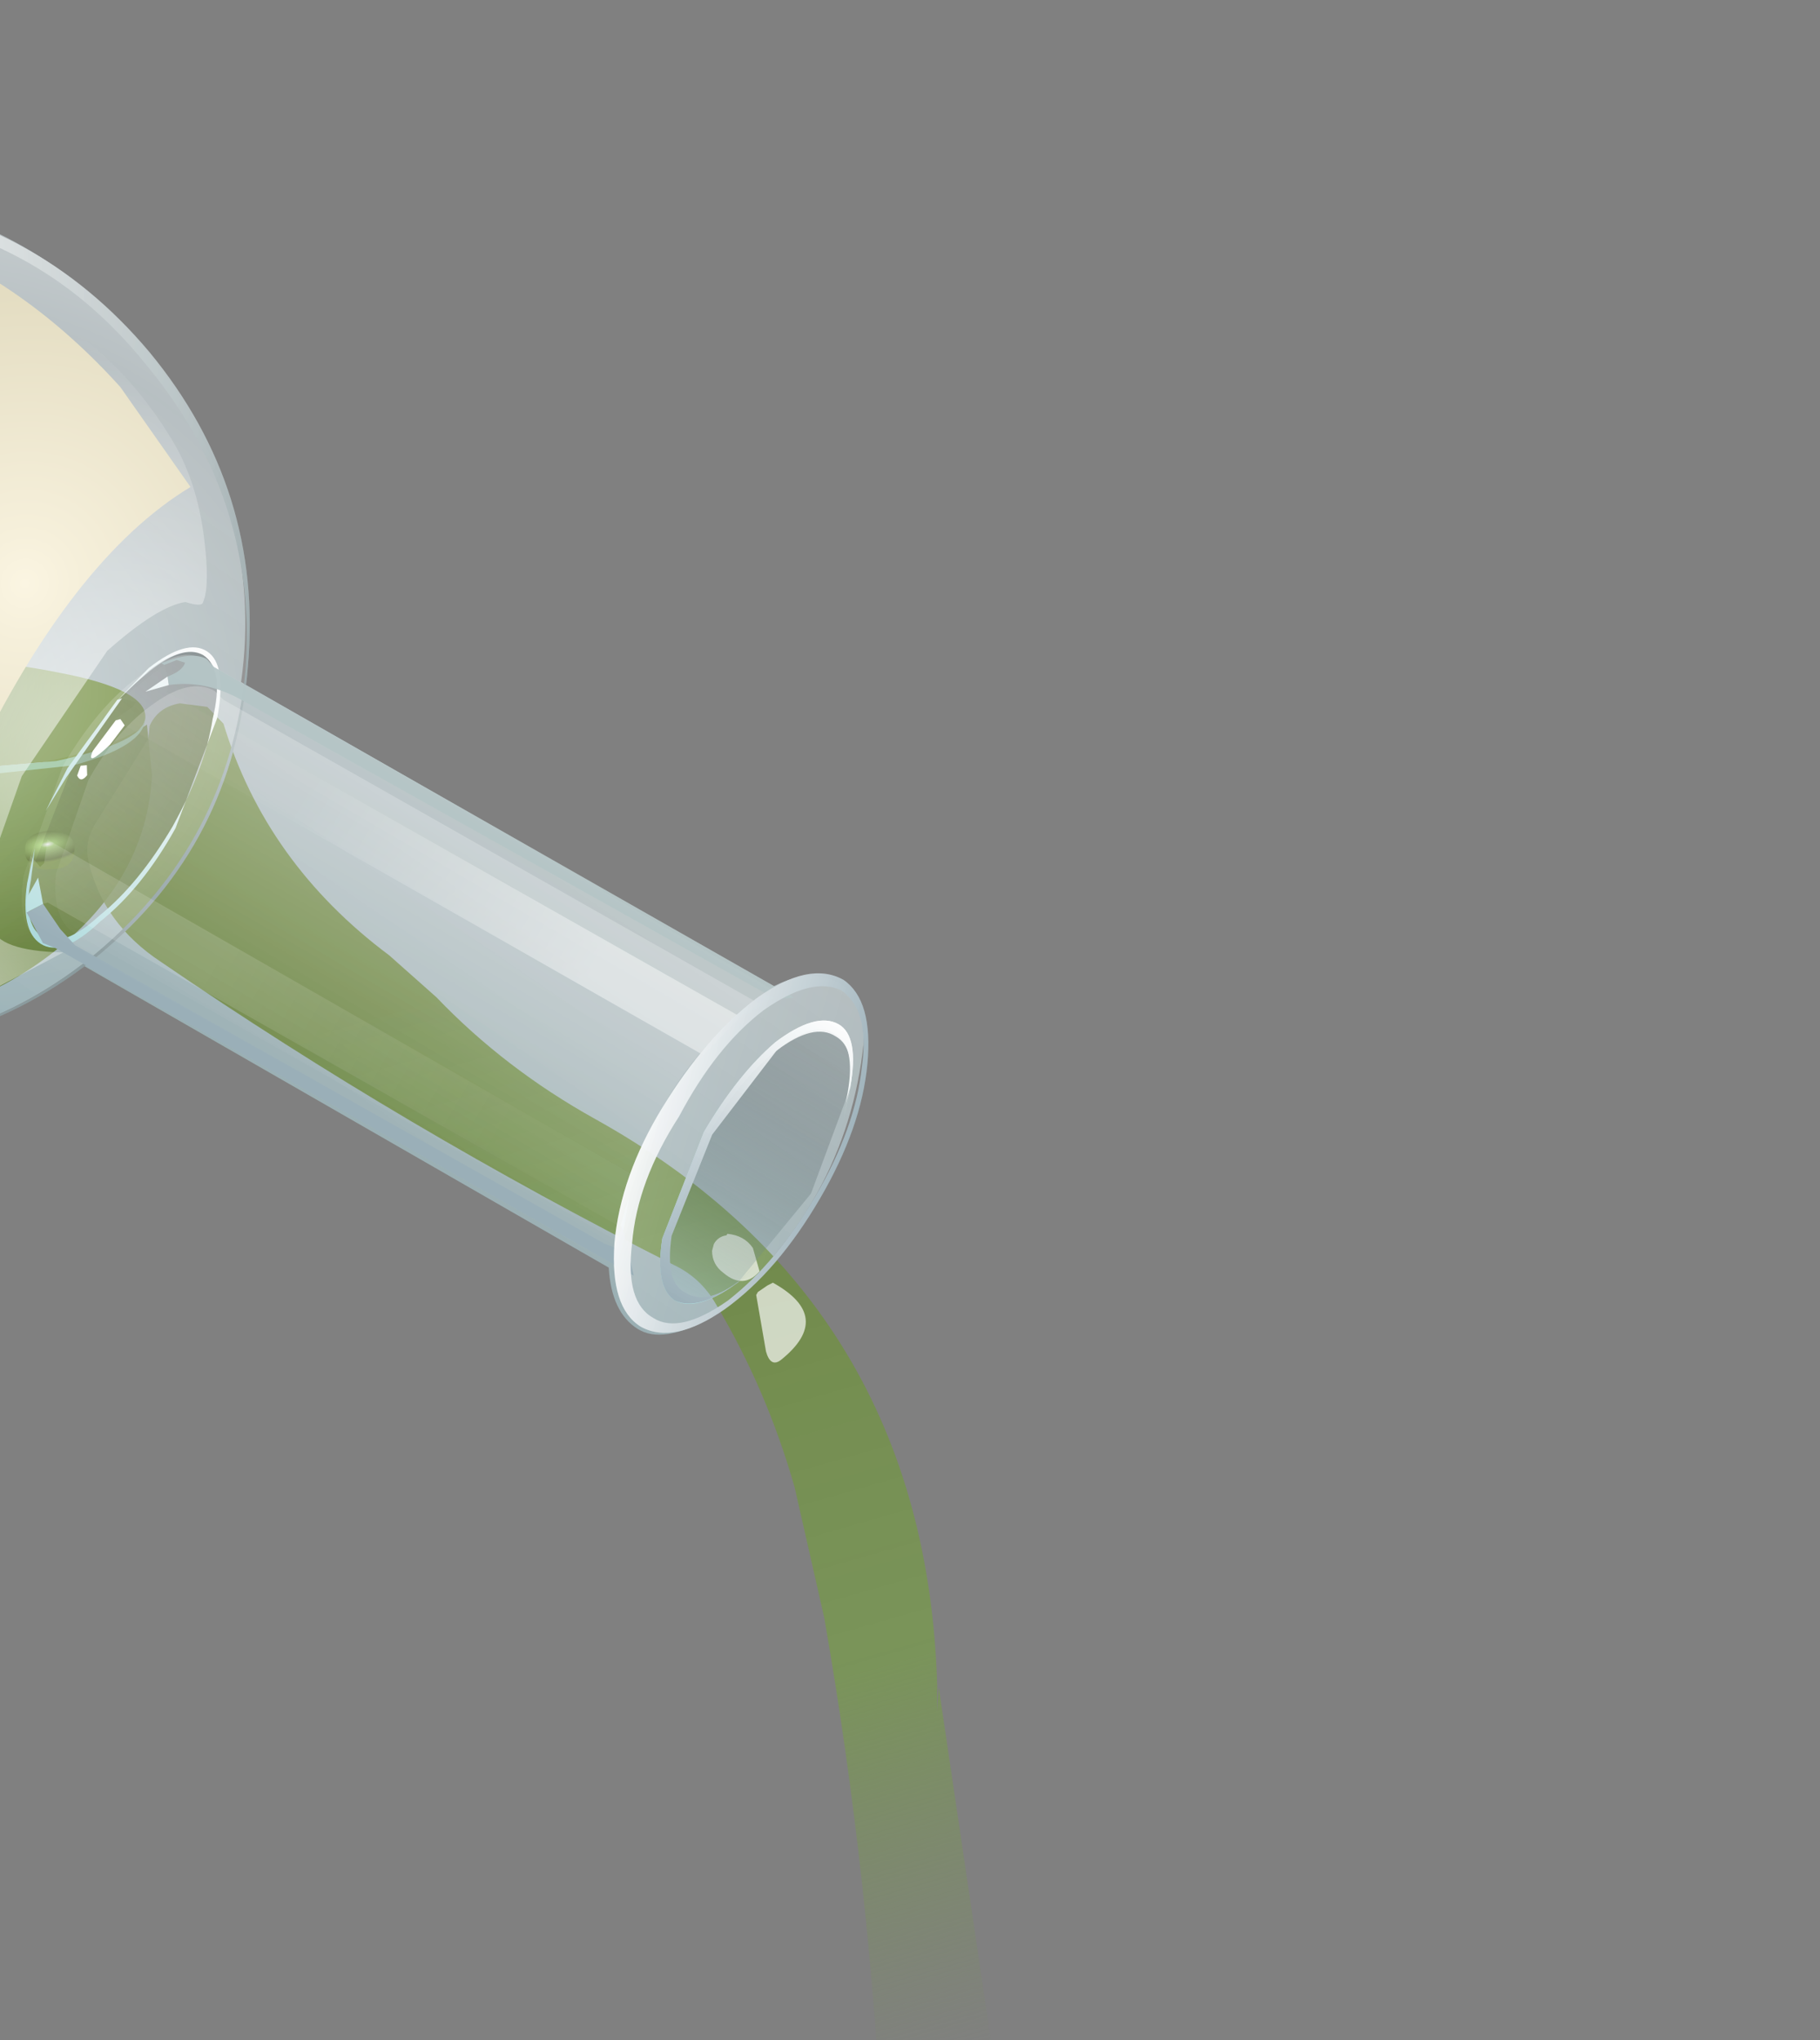 <?xml version="1.0" encoding="UTF-8" standalone="no"?>
<svg xmlns:xlink="http://www.w3.org/1999/xlink" height="59.3px" width="52.9px" xmlns="http://www.w3.org/2000/svg">
  <rect width="100%" height="100%" fill="#808080" stroke="none"/>
  <g transform="matrix(1.0, 0.0, 0.0, 1.0, 0.0, 0.0)">
    <use height="46.15" transform="matrix(-0.485, 0.872, -0.872, -0.485, 29.984, 23.469)" width="24.7" xlink:href="#shape0"/>
    <use height="17.85" transform="matrix(0.735, -0.035, 0.029, 0.601, -13.487, 19.435)" width="24.15" xlink:href="#shape1"/>
    <use height="61.95" transform="matrix(-0.485, 0.872, -0.872, -0.485, 59, 50.008)" width="52.95" xlink:href="#shape2"/>
    <use height="46.1" transform="matrix(-0.485, 0.872, -0.872, -0.485, 30.115, 23.542)" width="24.75" xlink:href="#shape3"/>
  </g>
  <defs>
    <g id="shape0" transform="matrix(1.0, 0.0, 0.0, 1.0, 12.35, 19.55)">
      <path d="M6.5 -16.9 Q6.45 -16.0 5.35 -15.3 L5.1 2.4 Q9.6 4.4 11.45 9.0 13.3 13.7 11.45 18.45 9.55 23.3 4.9 25.45 0.2 27.6 -4.6 25.7 -9.35 23.85 -11.35 19.15 -13.3 14.4 -11.45 9.45 -10.45 6.95 -8.55 5.05 -6.7 3.25 -4.35 2.35 L-4.2 -9.7 -4.15 -9.85 -4.05 -15.45 Q-5.15 -16.15 -5.15 -17.15 -5.15 -17.95 -4.0 -18.6 0.45 -20.5 5.2 -18.6 6.55 -17.75 6.5 -16.9" fill="url(#gradient0)" fill-rule="evenodd" stroke="none"/>
    </g>
    <linearGradient gradientTransform="matrix(0.011, 0.001, 0.001, -0.011, 1.2, 0.5)" gradientUnits="userSpaceOnUse" id="gradient0" spreadMethod="pad" x1="-819.2" x2="819.2">
      <stop offset="0.008" stop-color="#d9eaee" stop-opacity="0.549"/>
      <stop offset="1.0" stop-color="#93bac2" stop-opacity="0.698"/>
    </linearGradient>
    <g id="shape1" transform="matrix(1.0, 0.0, 0.0, 1.0, 11.95, -8.35)">
      <path d="M7.25 14.15 Q10.55 13.6 12.05 12.45 L12.15 14.9 Q11.75 19.85 8.0 23.15 4.25 26.45 -0.75 26.2 -5.75 25.95 -9.0 22.3 -12.3 18.6 -11.9 13.7 L-11.55 11.55 Q-10.0 12.75 -7.0 13.5 -3.95 14.35 -0.15 14.55 L7.25 14.15" fill="url(#gradient1)" fill-rule="evenodd" stroke="none"/>
      <path d="M12.0 12.1 Q11.9 13.3 8.4 14.0 L-0.1 14.4 Q-4.95 14.15 -8.4 13.1 -11.75 12.05 -11.75 10.8 -11.6 9.55 -8.05 8.85 L0.35 8.4 Q5.3 8.7 8.7 9.75 12.1 10.75 12.0 12.1" fill="url(#gradient2)" fill-rule="evenodd" stroke="none"/>
      <path d="M8.4 14.0 Q11.85 13.3 12.0 12.15 11.9 13.5 9.05 14.25 L0.05 14.9 Q-5.65 14.55 -8.9 13.3 -11.85 12.2 -11.75 10.8 -11.75 12.05 -8.4 13.1 -4.95 14.15 -0.1 14.4 L8.4 14.0" fill="#84b78a" fill-rule="evenodd" stroke="none"/>
      <path d="M2.7 16.9 L2.15 17.9 Q1.6 18.4 0.9 18.35 0.25 18.3 -0.25 17.85 -0.65 17.35 -0.65 16.7 -0.55 16.05 -0.05 15.65 0.5 15.15 1.15 15.2 1.85 15.25 2.35 15.75 2.75 16.2 2.7 16.9" fill="url(#gradient3)" fill-rule="evenodd" stroke="none"/>
      <path d="M-4.65 19.1 Q-4.0 19.2 -3.45 19.65 -3.0 20.1 -3.05 20.75 -3.15 21.4 -3.7 21.85 -4.25 22.3 -4.9 22.2 -5.5 22.2 -6.0 21.7 -6.45 21.25 -6.45 20.6 -6.4 19.95 -5.85 19.5 -5.35 19.1 -4.65 19.1" fill="url(#gradient4)" fill-rule="evenodd" stroke="none"/>
      <path d="M8.95 18.35 Q8.9 19.3 7.9 19.2 7.5 19.25 7.25 18.95 6.95 18.65 7.0 18.25 7.0 17.35 8.05 17.35 9.05 17.45 8.95 18.35" fill="url(#gradient5)" fill-rule="evenodd" stroke="none"/>
    </g>
    <radialGradient cx="0" cy="0" gradientTransform="matrix(0.007, 0.018, 0.018, -0.008, -2.4, 10.4)" gradientUnits="userSpaceOnUse" id="gradient1" r="819.2" spreadMethod="pad">
      <stop offset="0.0" stop-color="#679f15" stop-opacity="0.667"/>
      <stop offset="0.988" stop-color="#466408" stop-opacity="0.847"/>
    </radialGradient>
    <radialGradient cx="0" cy="0" gradientTransform="matrix(0.005, 0.014, 0.014, -0.006, -2.35, 7.75)" gradientUnits="userSpaceOnUse" id="gradient2" r="819.2" spreadMethod="pad">
      <stop offset="0.0" stop-color="#577519" stop-opacity="0.667"/>
      <stop offset="0.988" stop-color="#5e7e1b" stop-opacity="0.847"/>
    </radialGradient>
    <radialGradient cx="0" cy="0" gradientTransform="matrix(5.0E-4, 0.002, 0.003, -6.0E-4, 0.9, 16.3)" gradientUnits="userSpaceOnUse" id="gradient3" r="819.2" spreadMethod="pad">
      <stop offset="0.0" stop-color="#ffffff"/>
      <stop offset="0.165" stop-color="#9aca63"/>
      <stop offset="0.859" stop-color="#415812" stop-opacity="0.847"/>
      <stop offset="1.0" stop-color="#5f7f1c" stop-opacity="0.847"/>
    </radialGradient>
    <radialGradient cx="0" cy="0" gradientTransform="matrix(5.0E-4, 0.002, 0.003, -6.0E-4, -4.9, 20.15)" gradientUnits="userSpaceOnUse" id="gradient4" r="819.2" spreadMethod="pad">
      <stop offset="0.0" stop-color="#ffffff"/>
      <stop offset="0.165" stop-color="#9aca63"/>
      <stop offset="0.859" stop-color="#415812" stop-opacity="0.847"/>
      <stop offset="1.0" stop-color="#5f7f1c" stop-opacity="0.847"/>
    </radialGradient>
    <radialGradient cx="0" cy="0" gradientTransform="matrix(3.0E-4, 0.001, 0.002, -4.0E-4, 7.9, 18.0)" gradientUnits="userSpaceOnUse" id="gradient5" r="819.2" spreadMethod="pad">
      <stop offset="0.0" stop-color="#ffffff"/>
      <stop offset="0.165" stop-color="#9aca63"/>
      <stop offset="0.859" stop-color="#415812" stop-opacity="0.847"/>
      <stop offset="1.0" stop-color="#5f7f1c" stop-opacity="0.847"/>
    </radialGradient>
    <g id="shape2" transform="matrix(1.0, 0.0, 0.0, 1.0, 3.25, 57.9)">
      <path d="M49.5 -56.45 Q48.15 -53.5 45.35 -51.7 L41.5 -49.0 41.5 -48.9 Q38.75 -46.75 35.5 -44.0 32.7 -41.6 29.55 -39.45 27.5 -38.1 25.95 -36.45 L23.95 -34.8 Q17.25 -30.65 11.2 -25.75 L8.3 -23.15 Q6.2 -21.05 4.75 -18.55 4.3 -17.8 4.35 -16.95 4.7 -8.15 3.9 0.4 3.75 2.45 2.35 3.7 1.95 4.05 1.4 4.05 L-1.6 3.9 -1.95 4.05 Q-2.55 4.1 -2.95 3.6 L-3.25 2.85 -3.05 2.2 Q-0.1 -0.85 0.5 -5.3 L0.9 -7.1 Q1.75 -9.85 1.75 -12.85 1.75 -23.9 11.35 -29.6 L12.0 -29.95 11.35 -29.65 23.15 -38.7 Q23.35 -39.5 24.05 -40.0 25.55 -41.1 27.2 -41.9 L28.0 -42.55 31.0 -45.35 31.35 -45.7 Q32.05 -47.6 34.25 -49.05 38.6 -51.85 42.55 -55.25 45.1 -57.45 48.3 -57.85 50.25 -58.1 49.5 -56.45" fill="url(#gradient6)" fill-rule="evenodd" stroke="none"/>
      <path d="M5.25 -20.5 L3.95 -19.45 3.85 -19.45 3.55 -19.6 3.4 -19.7 Q3.4 -21.75 5.25 -21.0 5.6 -20.85 5.25 -20.5 M3.3 -19.2 Q4.0 -19.05 3.85 -18.3 3.8 -17.9 3.45 -17.7 L3.25 -17.65 Q3.0 -17.65 2.85 -17.85 L2.8 -17.85 Q2.6 -18.3 2.8 -18.7 L3.3 -19.2" fill="#ffffff" fill-opacity="0.659" fill-rule="evenodd" stroke="none"/>
    </g>
    <linearGradient gradientTransform="matrix(-0.015, 0.015, -0.707, -0.705, -6.3, -38.05)" gradientUnits="userSpaceOnUse" id="gradient6" spreadMethod="pad" x1="-819.2" x2="819.2">
      <stop offset="0.004" stop-color="#7a9652" stop-opacity="0.0"/>
      <stop offset="0.345" stop-color="#779e47" stop-opacity="0.667"/>
      <stop offset="0.988" stop-color="#658032" stop-opacity="0.847"/>
    </linearGradient>
    <g id="shape3" transform="matrix(1.0, 0.0, 0.0, 1.0, 12.35, 19.7)">
      <path d="M11.35 8.7 Q13.4 13.45 11.5 18.25 9.6 23.1 4.95 25.25 0.25 27.35 -4.5 25.55 -9.25 23.65 -11.3 18.95 -13.3 14.2 -11.45 9.35 -9.55 4.5 -4.85 2.4 -0.15 0.25 4.6 2.1 9.35 4.0 11.35 8.7" fill="url(#gradient7)" fill-rule="evenodd" stroke="none"/>
      <path d="M11.5 18.25 Q9.6 23.1 4.95 25.25 0.25 27.35 -4.5 25.55 -9.25 23.65 -11.3 18.95 -13.3 14.2 -11.45 9.35 -9.55 4.5 -4.85 2.4 -0.15 0.25 4.6 2.1 9.35 4.0 11.35 8.7 13.4 13.45 11.5 18.25 M11.4 18.05 Q13.25 13.3 11.25 8.65 9.25 4.0 4.6 2.2 -0.1 0.4 -4.7 2.4 -9.25 4.5 -11.1 9.3 -13.0 14.0 -10.95 18.65 -8.95 23.35 -4.35 25.15 0.35 26.9 4.9 24.85 9.5 22.75 11.4 18.05" fill="url(#gradient8)" fill-rule="evenodd" stroke="none"/>
      <path d="M6.95 13.7 Q7.2 16.15 5.4 17.95 2.0 21.4 -7.8 18.15 -10.65 17.25 -10.95 13.6 -11.2 10.5 -9.6 7.65 -8.9 6.35 -7.45 5.3 -6.35 4.5 -5.85 4.45 -5.7 4.4 -5.6 4.9 -5.1 5.55 -3.25 6.2 L1.15 6.6 3.2 6.25 Q6.1 7.2 6.8 10.55 7.15 12.25 6.95 13.7" fill="url(#gradient9)" fill-rule="evenodd" stroke="none"/>
      <path d="M7.0 6.7 L5.4 5.25 Q5.95 4.75 5.05 3.05 L7.2 4.45 Q9.7 6.3 10.6 8.6 11.55 10.85 11.5 13.5 L11.25 15.75 9.25 16.1 9.6 15.05 Q9.8 13.45 9.3 11.0 8.65 8.55 7.0 6.7" fill="url(#gradient10)" fill-rule="evenodd" stroke="none"/>
      <path d="M4.95 3.8 Q4.95 3.1 3.6 2.65 2.25 2.1 0.3 2.05 -1.65 2.05 -3.0 2.55 -4.45 2.95 -4.5 3.7 -4.5 4.35 -3.35 4.85 L-2.1 5.25 -3.4 4.9 Q-4.7 4.35 -4.65 3.65 -4.6 2.95 -3.1 2.45 L0.3 1.95 Q2.3 1.95 3.75 2.55 5.2 3.0 5.15 3.75 5.1 4.45 3.8 4.95 L2.8 5.25 3.65 4.9 Q4.9 4.5 4.95 3.8" fill="url(#gradient11)" fill-rule="evenodd" stroke="none"/>
      <path d="M4.95 3.8 Q4.95 4.5 3.5 5.0 L0.2 5.45 Q-1.8 5.45 -3.15 4.9 -4.5 4.4 -4.5 3.7 -4.45 2.95 -3.0 2.55 -1.65 2.05 0.3 2.05 2.25 2.1 3.6 2.65 4.95 3.1 4.95 3.8" fill="url(#gradient12)" fill-rule="evenodd" stroke="none"/>
      <path d="M0.6 -19.7 Q3.05 -19.65 4.75 -18.85 6.4 -18.05 6.4 -16.95 6.35 -15.9 4.65 -15.1 2.85 -14.3 0.5 -14.4 -1.9 -14.5 -3.6 -15.25 -5.3 -16.05 -5.3 -17.2 -5.2 -18.25 -3.5 -19.0 -1.8 -19.75 0.6 -19.7 M5.25 -17.45 Q5.2 -18.2 3.9 -18.8 L0.6 -19.4 -2.65 -18.9 Q-4.1 -18.4 -4.1 -17.7 -4.1 -16.95 -2.75 -16.35 -1.4 -15.85 0.55 -15.8 L3.85 -16.25 Q5.2 -16.75 5.25 -17.45" fill="url(#gradient13)" fill-rule="evenodd" stroke="none"/>
      <path d="M3.6 -14.85 Q4.9 -15.25 5.2 -15.95 L5.05 3.45 5.1 3.8 Q5.1 4.6 3.65 5.15 L0.3 5.7 Q-1.7 5.65 -3.0 5.05 -4.4 4.45 -4.4 3.65 L-4.35 3.3 -4.15 -16.1 Q-3.8 -15.4 -2.55 -14.95 -1.25 -14.4 0.5 -14.4 L3.6 -14.85" fill="url(#gradient14)" fill-rule="evenodd" stroke="none"/>
      <path d="M0.45 -14.5 Q3.2 -14.55 4.55 -15.35 L4.4 3.0 Q4.4 3.8 3.15 4.35 L0.3 4.85 Q-1.4 4.85 -2.6 4.25 -3.75 3.7 -3.75 2.9 L-3.65 2.55 -3.5 -15.5 Q-2.15 -14.6 0.45 -14.5" fill="url(#gradient15)" fill-rule="evenodd" stroke="none"/>
      <path d="M1.7 5.5 L0.3 5.55 -2.15 5.25 -2.25 5.15 0.55 5.45 1.7 5.5" fill="url(#gradient16)" fill-rule="evenodd" stroke="none"/>
      <path d="M-4.15 -16.2 L-3.85 -15.75 -3.9 1.9 -3.9 2.1 Q-3.9 3.3 -3.25 4.15 L-3.45 4.3 Q-3.8 4.0 -4.05 4.05 L-4.0 4.3 -3.7 4.55 -3.7 4.65 Q-4.45 4.05 -4.45 3.55 L-4.35 3.25 -4.15 -16.2" fill="url(#gradient17)" fill-rule="evenodd" stroke="none"/>
      <path d="M4.75 -15.2 L4.15 -15.05 4.2 -15.15 5.2 -16.05 5.05 3.3 5.1 3.7 4.55 4.55 4.1 4.25 4.5 3.45 4.7 2.85 4.8 -14.85 4.75 -15.2" fill="url(#gradient18)" fill-rule="evenodd" stroke="none"/>
      <path d="M-2.9 -15.1 L-1.4 -14.7 -1.6 4.7 -1.7 4.9 -1.6 5.0 -1.6 5.05 -2.2 4.75 -2.35 4.75 -2.25 5.15 -3.7 4.55 -3.45 4.3 -2.75 4.65 -3.25 4.15 -3.05 4.1 -2.9 -15.1" fill="url(#gradient19)" fill-rule="evenodd" stroke="none"/>
      <path d="M-3.45 4.3 L-3.25 4.15 -2.75 4.65 -3.45 4.3" fill="url(#gradient20)" fill-rule="evenodd" stroke="none"/>
      <path d="M-3.45 4.3 L-3.25 4.15 -2.75 4.65 -3.45 4.3" fill="url(#gradient21)" fill-rule="evenodd" stroke="none"/>
      <path d="M4.1 -15.0 L4.15 -15.05 4.0 4.15 4.1 4.25 3.5 4.75 4.2 4.75 3.05 5.25 3.2 4.85 3.05 4.8 2.4 5.05 2.65 -14.7 3.2 -14.8 4.1 -15.0" fill="url(#gradient22)" fill-rule="evenodd" stroke="none"/>
      <path d="M4.1 -15.0 L3.2 -14.8 4.2 -15.15 4.15 -15.05 4.1 -15.0" fill="url(#gradient23)" fill-rule="evenodd" stroke="none"/>
      <path d="M4.1 -15.0 L3.2 -14.8 4.2 -15.15 4.15 -15.05 4.1 -15.0" fill="url(#gradient24)" fill-rule="evenodd" stroke="none"/>
      <path d="M4.1 4.25 L4.55 4.55 4.2 4.75 3.5 4.75 4.1 4.25" fill="url(#gradient25)" fill-rule="evenodd" stroke="none"/>
      <path d="M4.1 4.25 L4.55 4.55 4.2 4.75 3.5 4.75 4.1 4.25" fill="url(#gradient26)" fill-rule="evenodd" stroke="none"/>
      <path d="M-1.7 4.9 L-1.6 4.7 -0.9 4.8 Q0.05 5.1 -0.5 5.15 L-1.6 5.0 -1.7 4.9" fill="#ffffff" fill-rule="evenodd" stroke="none"/>
      <path d="M0.2 4.95 Q0.5 5.0 0.35 5.2 L0.05 5.25 -0.05 5.1 0.2 4.95" fill="#ffffff" fill-rule="evenodd" stroke="none"/>
      <path d="M5.25 -17.45 Q5.2 -16.75 3.85 -16.25 L0.55 -15.8 Q-1.4 -15.85 -2.75 -16.35 -4.1 -16.95 -4.1 -17.7 -4.1 -18.4 -2.65 -18.9 L0.6 -19.4 3.9 -18.8 Q5.2 -18.2 5.25 -17.45" fill="url(#gradient27)" fill-rule="evenodd" stroke="none"/>
      <path d="M0.6 -19.7 Q3.05 -19.65 4.75 -18.85 6.4 -18.05 6.4 -16.95 6.35 -15.9 4.65 -15.1 2.85 -14.3 0.5 -14.4 -1.9 -14.5 -3.6 -15.25 -5.3 -16.05 -5.3 -17.2 -5.2 -18.25 -3.5 -19.0 -1.8 -19.75 0.6 -19.7 M4.5 -18.8 Q2.85 -19.5 0.6 -19.55 -1.7 -19.6 -3.35 -18.9 -4.9 -18.3 -5.0 -17.3 -4.95 -16.35 -3.4 -15.6 -1.8 -14.9 0.5 -14.95 2.75 -14.8 4.4 -15.55 6.0 -16.2 6.0 -17.15 6.05 -18.05 4.5 -18.8" fill="url(#gradient28)" fill-rule="evenodd" stroke="none"/>
      <path d="M5.0 -17.55 Q5.05 -18.2 4.0 -18.75 5.25 -18.15 5.25 -17.45 5.2 -16.75 3.85 -16.25 L0.55 -15.8 Q-1.4 -15.85 -2.75 -16.35 -4.1 -16.95 -4.1 -17.7 -4.1 -18.4 -2.65 -18.9 L-2.2 -19.0 -2.5 -18.9 Q-3.8 -18.45 -3.8 -17.75 -3.85 -17.0 -2.55 -16.5 -1.3 -15.95 0.6 -15.95 L3.7 -16.35 Q5.0 -16.85 5.0 -17.55" fill="url(#gradient29)" fill-rule="evenodd" stroke="none"/>
      <path d="M3.75 -18.85 L3.25 -19.0 3.9 -18.8 Q5.2 -18.2 5.25 -17.45 5.2 -16.75 3.85 -16.25 L0.55 -15.8 Q-1.4 -15.85 -2.75 -16.35 -4.1 -16.95 -4.1 -17.7 -4.1 -18.4 -2.65 -18.9 L-1.8 -19.15 -2.5 -18.95 Q-3.75 -18.5 -3.75 -17.8 -3.8 -17.05 -2.55 -16.5 L0.5 -16.05 3.65 -16.45 Q4.95 -16.95 4.9 -17.6 4.95 -18.35 3.75 -18.85" fill="url(#gradient30)" fill-rule="evenodd" stroke="none"/>
      <path d="M7.45 7.3 L8.1 9.7 Q8.95 12.4 9.05 14.15 9.35 17.05 8.25 22.4 L6.25 23.15 -1.35 23.6 Q-4.8 23.45 -7.2 22.35 L-9.0 21.25 Q-10.45 19.9 -10.95 17.2 -11.5 13.55 -10.15 9.6 L-8.6 6.4 Q-5.1 8.4 1.6 8.0 L7.45 7.3 M0.0 13.15 L0.15 13.2 2.6 13.35 1.2 12.45 -1.85 9.0 Q-3.9 11.45 -4.95 12.0 L-6.25 12.7 -5.3 12.9 -3.8 12.95 -3.45 12.95 -5.2 14.55 -6.7 15.5 -5.7 15.75 -4.3 15.85 -6.0 17.2 -7.95 18.25 -6.55 18.5 -4.55 18.7 -3.5 18.45 -3.9 20.35 -4.4 21.85 -4.1 22.15 -1.85 22.6 -1.75 22.6 -1.75 22.55 0.9 22.35 0.05 18.75 0.95 19.05 4.35 19.2 2.55 18.0 0.75 16.25 Q1.6 16.45 3.1 16.25 L1.6 15.05 0.0 13.15" fill="url(#gradient31)" fill-rule="evenodd" stroke="none"/>
      <path d="M-3.45 12.95 L-3.8 12.95 -5.3 12.9 -6.25 12.7 -4.95 12.0 Q-3.9 11.45 -1.85 9.0 L1.2 12.45 2.6 13.35 0.15 13.2 0.0 13.15 -0.6 13.0 Q-0.7 13.95 -1.2 14.35 L-1.8 14.95 -2.45 14.35 -2.9 13.35 -3.05 12.85 -3.45 12.95" fill="url(#gradient32)" fill-rule="evenodd" stroke="none"/>
      <path d="M-3.45 12.95 L-3.05 12.85 -2.9 13.35 -2.45 14.35 -1.8 14.95 -1.2 14.35 Q-0.7 13.95 -0.6 13.0 L0.0 13.15 1.6 15.05 3.1 16.25 Q1.6 16.45 0.75 16.25 L0.4 16.15 -0.5 15.85 Q-0.55 17.05 -1.05 17.7 L-1.75 18.35 -1.8 18.45 -2.5 17.55 -3.05 16.3 -3.15 15.6 -4.0 15.85 -4.3 15.85 -5.7 15.75 -6.7 15.5 -5.2 14.55 -3.45 12.95" fill="url(#gradient33)" fill-rule="evenodd" stroke="none"/>
      <path d="M0.75 16.25 L2.55 18.0 4.35 19.2 0.95 19.05 0.05 18.75 -0.1 18.65 Q-0.2 20.0 -0.8 20.75 L-1.7 21.45 -1.75 21.45 -1.8 21.4 -2.65 20.5 -3.3 19.25 -3.5 18.45 -4.55 18.7 -6.55 18.5 -7.95 18.25 -6.0 17.2 -4.3 15.85 -4.0 15.85 -3.15 15.6 -3.05 16.3 -2.5 17.55 -1.8 18.45 -1.75 18.35 -1.05 17.7 Q-0.55 17.05 -0.5 15.85 L0.4 16.15 0.75 16.25" fill="url(#gradient34)" fill-rule="evenodd" stroke="none"/>
      <path d="M0.05 18.75 L0.9 22.35 -1.75 22.55 -1.75 22.6 -1.85 22.6 -4.1 22.15 -4.4 21.85 -3.9 20.35 -3.5 18.45 -3.3 19.25 -2.65 20.5 -1.8 21.4 -1.75 21.45 -1.7 21.45 -0.8 20.75 Q-0.2 20.0 -0.1 18.65 L0.05 18.75" fill="url(#gradient35)" fill-rule="evenodd" stroke="none"/>
    </g>
    <radialGradient cx="0" cy="0" gradientTransform="matrix(0.003, 0.019, 0.017, -0.003, -0.4, 9.95)" gradientUnits="userSpaceOnUse" id="gradient7" r="819.2" spreadMethod="pad">
      <stop offset="0.0" stop-color="#ffffff" stop-opacity="0.478"/>
      <stop offset="0.71" stop-color="#ffffff" stop-opacity="0.082"/>
      <stop offset="0.867" stop-color="#ffffff" stop-opacity="0.2"/>
      <stop offset="1.0" stop-color="#ffffff" stop-opacity="0.027"/>
    </radialGradient>
    <radialGradient cx="0" cy="0" gradientTransform="matrix(0.02, -0.017, -0.017, -0.02, -8.1, 20.05)" gradientUnits="userSpaceOnUse" id="gradient8" r="819.2" spreadMethod="pad">
      <stop offset="0.0" stop-color="#ffffff" stop-opacity="0.949"/>
      <stop offset="1.0" stop-color="#8a9b9e"/>
    </radialGradient>
    <radialGradient cx="0" cy="0" gradientTransform="matrix(0.003, 0.013, 0.015, -0.003, -0.5, 5.05)" gradientUnits="userSpaceOnUse" id="gradient9" r="819.2" spreadMethod="pad">
      <stop offset="0.0" stop-color="#ffffff" stop-opacity="0.588"/>
      <stop offset="1.0" stop-color="#ffffff" stop-opacity="0.0"/>
    </radialGradient>
    <radialGradient cx="0" cy="0" gradientTransform="matrix(0.002, 0.009, 0.01, -0.002, 8.95, 4.8)" gradientUnits="userSpaceOnUse" id="gradient10" r="819.2" spreadMethod="pad">
      <stop offset="0.0" stop-color="#ffffff" stop-opacity="0.62"/>
      <stop offset="1.0" stop-color="#ffffff" stop-opacity="0.027"/>
    </radialGradient>
    <linearGradient gradientTransform="matrix(0.005, 0.002, 0.002, -0.005, 0.25, 3.7)" gradientUnits="userSpaceOnUse" id="gradient11" spreadMethod="pad" x1="-819.2" x2="819.2">
      <stop offset="0.0" stop-color="#ffffff" stop-opacity="0.949"/>
      <stop offset="1.0" stop-color="#abd9db"/>
    </linearGradient>
    <linearGradient gradientTransform="matrix(0.005, 0.001, 0.001, -0.005, 0.45, 3.8)" gradientUnits="userSpaceOnUse" id="gradient12" spreadMethod="pad" x1="-819.2" x2="819.2">
      <stop offset="0.0" stop-color="#000000" stop-opacity="0.247"/>
      <stop offset="1.0" stop-color="#000000" stop-opacity="0.027"/>
    </linearGradient>
    <linearGradient gradientTransform="matrix(-9.0E-4, -0.004, -0.004, 9.0E-4, 0.5, -17.05)" gradientUnits="userSpaceOnUse" id="gradient13" spreadMethod="pad" x1="-819.2" x2="819.2">
      <stop offset="0.0" stop-color="#ffffff" stop-opacity="0.22"/>
      <stop offset="1.0" stop-color="#ffffff" stop-opacity="0.027"/>
    </linearGradient>
    <linearGradient gradientTransform="matrix(0.006, 1.0E-4, 3.0E-4, -0.012, 0.45, -5.2)" gradientUnits="userSpaceOnUse" id="gradient14" spreadMethod="pad" x1="-819.2" x2="819.2">
      <stop offset="0.0" stop-color="#ffffff" stop-opacity="0.22"/>
      <stop offset="1.0" stop-color="#ffffff" stop-opacity="0.027"/>
    </linearGradient>
    <linearGradient gradientTransform="matrix(0.005, 1.0E-4, 2.0E-4, -0.01, 0.45, -5.3)" gradientUnits="userSpaceOnUse" id="gradient15" spreadMethod="pad" x1="-819.2" x2="819.2">
      <stop offset="0.0" stop-color="#ffffff" stop-opacity="0.22"/>
      <stop offset="1.0" stop-color="#ffffff" stop-opacity="0.027"/>
    </linearGradient>
    <linearGradient gradientTransform="matrix(0.006, 1.0E-4, 3.0E-4, -0.011, 0.3, 5.35)" gradientUnits="userSpaceOnUse" id="gradient16" spreadMethod="pad" x1="-819.2" x2="819.2">
      <stop offset="0.0" stop-color="#ffffff" stop-opacity="0.949"/>
      <stop offset="1.0" stop-color="#abd9db"/>
    </linearGradient>
    <linearGradient gradientTransform="matrix(0.007, 2.0E-4, 3.0E-4, -0.013, 1.1, -5.65)" gradientUnits="userSpaceOnUse" id="gradient17" spreadMethod="pad" x1="-819.2" x2="819.2">
      <stop offset="0.0" stop-color="#b7c6c7" stop-opacity="0.949"/>
      <stop offset="1.0" stop-color="#95bdbf"/>
    </linearGradient>
    <linearGradient gradientTransform="matrix(0.006, 0.0, 0.0, -0.006, -0.1, -5.7)" gradientUnits="userSpaceOnUse" id="gradient18" spreadMethod="pad" x1="-819.2" x2="819.2">
      <stop offset="0.0" stop-color="#ffffff" stop-opacity="0.949"/>
      <stop offset="1.0" stop-color="#9aafb8"/>
    </linearGradient>
    <linearGradient gradientTransform="matrix(-1.0E-4, 0.006, 0.011, 3.0E-4, -2.4, -5.8)" gradientUnits="userSpaceOnUse" id="gradient19" spreadMethod="pad" x1="-819.2" x2="819.2">
      <stop offset="0.0" stop-color="#ffffff" stop-opacity="0.42"/>
      <stop offset="1.0" stop-color="#ffffff" stop-opacity="0.027"/>
    </linearGradient>
    <linearGradient gradientTransform="matrix(0.006, 1.0E-4, 3.0E-4, -0.011, 0.3, 4.5)" gradientUnits="userSpaceOnUse" id="gradient20" spreadMethod="pad" x1="-819.2" x2="819.2">
      <stop offset="0.0" stop-color="#ffffff" stop-opacity="0.949"/>
      <stop offset="1.0" stop-color="#abd9db"/>
    </linearGradient>
    <linearGradient gradientTransform="matrix(-1.0E-4, 0.002, 0.005, 1.0E-4, -3.0, 0.45)" gradientUnits="userSpaceOnUse" id="gradient21" spreadMethod="pad" x1="-819.2" x2="819.2">
      <stop offset="0.0" stop-color="#ffffff" stop-opacity="0.42"/>
      <stop offset="1.0" stop-color="#ffffff" stop-opacity="0.027"/>
    </linearGradient>
    <linearGradient gradientTransform="matrix(1.0E-4, -0.006, 0.011, 3.0E-4, 3.45, -5.8)" gradientUnits="userSpaceOnUse" id="gradient22" spreadMethod="pad" x1="-819.2" x2="819.2">
      <stop offset="0.0" stop-color="#ffffff" stop-opacity="0.137"/>
      <stop offset="1.0" stop-color="#ffffff" stop-opacity="0.027"/>
    </linearGradient>
    <linearGradient gradientTransform="matrix(0.006, 2.0E-4, 3.0E-4, -0.012, 0.6, -15.05)" gradientUnits="userSpaceOnUse" id="gradient23" spreadMethod="pad" x1="-819.2" x2="819.2">
      <stop offset="0.0" stop-color="#ffffff"/>
      <stop offset="1.0" stop-color="#abd9db"/>
    </linearGradient>
    <linearGradient gradientTransform="matrix(1.0E-4, -0.002, 0.005, 1.0E-4, 3.6, -10.95)" gradientUnits="userSpaceOnUse" id="gradient24" spreadMethod="pad" x1="-819.2" x2="819.2">
      <stop offset="0.0" stop-color="#ffffff" stop-opacity="0.137"/>
      <stop offset="1.0" stop-color="#ffffff" stop-opacity="0.027"/>
    </linearGradient>
    <linearGradient gradientTransform="matrix(0.006, 1.0E-4, 3.0E-4, -0.012, 0.45, 4.45)" gradientUnits="userSpaceOnUse" id="gradient25" spreadMethod="pad" x1="-819.2" x2="819.2">
      <stop offset="0.0" stop-color="#ffffff"/>
      <stop offset="1.0" stop-color="#abd9db"/>
    </linearGradient>
    <linearGradient gradientTransform="matrix(0.0, -0.002, 0.005, 1.0E-4, 4.1, 0.5)" gradientUnits="userSpaceOnUse" id="gradient26" spreadMethod="pad" x1="-819.2" x2="819.2">
      <stop offset="0.0" stop-color="#ffffff" stop-opacity="0.137"/>
      <stop offset="1.0" stop-color="#ffffff" stop-opacity="0.027"/>
    </linearGradient>
    <linearGradient gradientTransform="matrix(0.006, 1.0E-4, 2.0E-4, -0.011, 0.55, -17.6)" gradientUnits="userSpaceOnUse" id="gradient27" spreadMethod="pad" x1="-819.2" x2="819.2">
      <stop offset="0.0" stop-color="#000000" stop-opacity="0.086"/>
      <stop offset="1.0" stop-color="#bcd9db" stop-opacity="0.42"/>
    </linearGradient>
    <linearGradient gradientTransform="matrix(-9.0E-4, -0.004, -0.004, 9.0E-4, 0.5, -17.05)" gradientUnits="userSpaceOnUse" id="gradient28" spreadMethod="pad" x1="-819.2" x2="819.2">
      <stop offset="0.0" stop-color="#ffffff" stop-opacity="0.949"/>
      <stop offset="1.0" stop-color="#9aafb8"/>
    </linearGradient>
    <linearGradient gradientTransform="matrix(0.005, 0.002, 0.002, -0.005, 0.55, -17.6)" gradientUnits="userSpaceOnUse" id="gradient29" spreadMethod="pad" x1="-819.2" x2="819.2">
      <stop offset="0.0" stop-color="#ffffff" stop-opacity="0.949"/>
      <stop offset="1.0" stop-color="#abd9db"/>
    </linearGradient>
    <linearGradient gradientTransform="matrix(0.006, 1.0E-4, 2.0E-4, -0.011, 0.55, -17.6)" gradientUnits="userSpaceOnUse" id="gradient30" spreadMethod="pad" x1="-819.2" x2="819.2">
      <stop offset="0.0" stop-color="#ffffff" stop-opacity="0.949"/>
      <stop offset="1.0" stop-color="#9aafb8"/>
    </linearGradient>
    <radialGradient cx="0" cy="0" gradientTransform="matrix(0.007, 0.023, 0.024, -0.007, -3.8, 9.25)" gradientUnits="userSpaceOnUse" id="gradient31" r="819.2" spreadMethod="pad">
      <stop offset="0.0" stop-color="#fbf5e2"/>
      <stop offset="0.071" stop-color="#f6f0db"/>
      <stop offset="0.431" stop-color="#e3dcc1"/>
      <stop offset="0.749" stop-color="#d7d0b1"/>
      <stop offset="1.0" stop-color="#d3ccac"/>
    </radialGradient>
    <linearGradient gradientTransform="matrix(0.005, 3.0E-4, 0.0, -0.005, -2.15, 11.95)" gradientUnits="userSpaceOnUse" id="gradient32" spreadMethod="pad" x1="-819.2" x2="819.2">
      <stop offset="0.0" stop-color="#67b029"/>
      <stop offset="0.11" stop-color="#5a9b23"/>
      <stop offset="0.231" stop-color="#518c1f"/>
      <stop offset="0.369" stop-color="#4b821d"/>
      <stop offset="0.553" stop-color="#497f1c"/>
      <stop offset="0.698" stop-color="#4b821d"/>
      <stop offset="0.812" stop-color="#518c21"/>
      <stop offset="0.914" stop-color="#5b9c28"/>
      <stop offset="1.0" stop-color="#67b031"/>
    </linearGradient>
    <linearGradient gradientTransform="matrix(0.005, 3.0E-4, 0.0, -0.006, -2.2, 14.45)" gradientUnits="userSpaceOnUse" id="gradient33" spreadMethod="pad" x1="-819.2" x2="819.2">
      <stop offset="0.0" stop-color="#4c8425"/>
      <stop offset="0.553" stop-color="#3a670f"/>
      <stop offset="0.733" stop-color="#3c6a11"/>
      <stop offset="0.871" stop-color="#427418"/>
      <stop offset="0.996" stop-color="#4c8425"/>
      <stop offset="1.0" stop-color="#4c8425"/>
    </linearGradient>
    <linearGradient gradientTransform="matrix(0.007, 4.0E-4, 1.0E-4, -0.007, -2.25, 17.15)" gradientUnits="userSpaceOnUse" id="gradient34" spreadMethod="pad" x1="-819.2" x2="819.2">
      <stop offset="0.0" stop-color="#3f6f1f"/>
      <stop offset="0.553" stop-color="#27480a"/>
      <stop offset="0.729" stop-color="#294b0c"/>
      <stop offset="0.867" stop-color="#2f5412"/>
      <stop offset="0.988" stop-color="#38641c"/>
      <stop offset="1.0" stop-color="#3a661d"/>
    </linearGradient>
    <linearGradient gradientTransform="matrix(0.003, 2.0E-4, 0.0, -0.003, -1.95, 18.75)" gradientUnits="userSpaceOnUse" id="gradient35" spreadMethod="pad" x1="-819.2" x2="819.2">
      <stop offset="0.0" stop-color="#6e5c1f"/>
      <stop offset="0.553" stop-color="#40340d"/>
      <stop offset="0.714" stop-color="#43370e"/>
      <stop offset="0.835" stop-color="#4d3f12"/>
      <stop offset="0.949" stop-color="#5c4c19"/>
      <stop offset="1.0" stop-color="#66551d"/>
    </linearGradient>
  </defs>
</svg>
